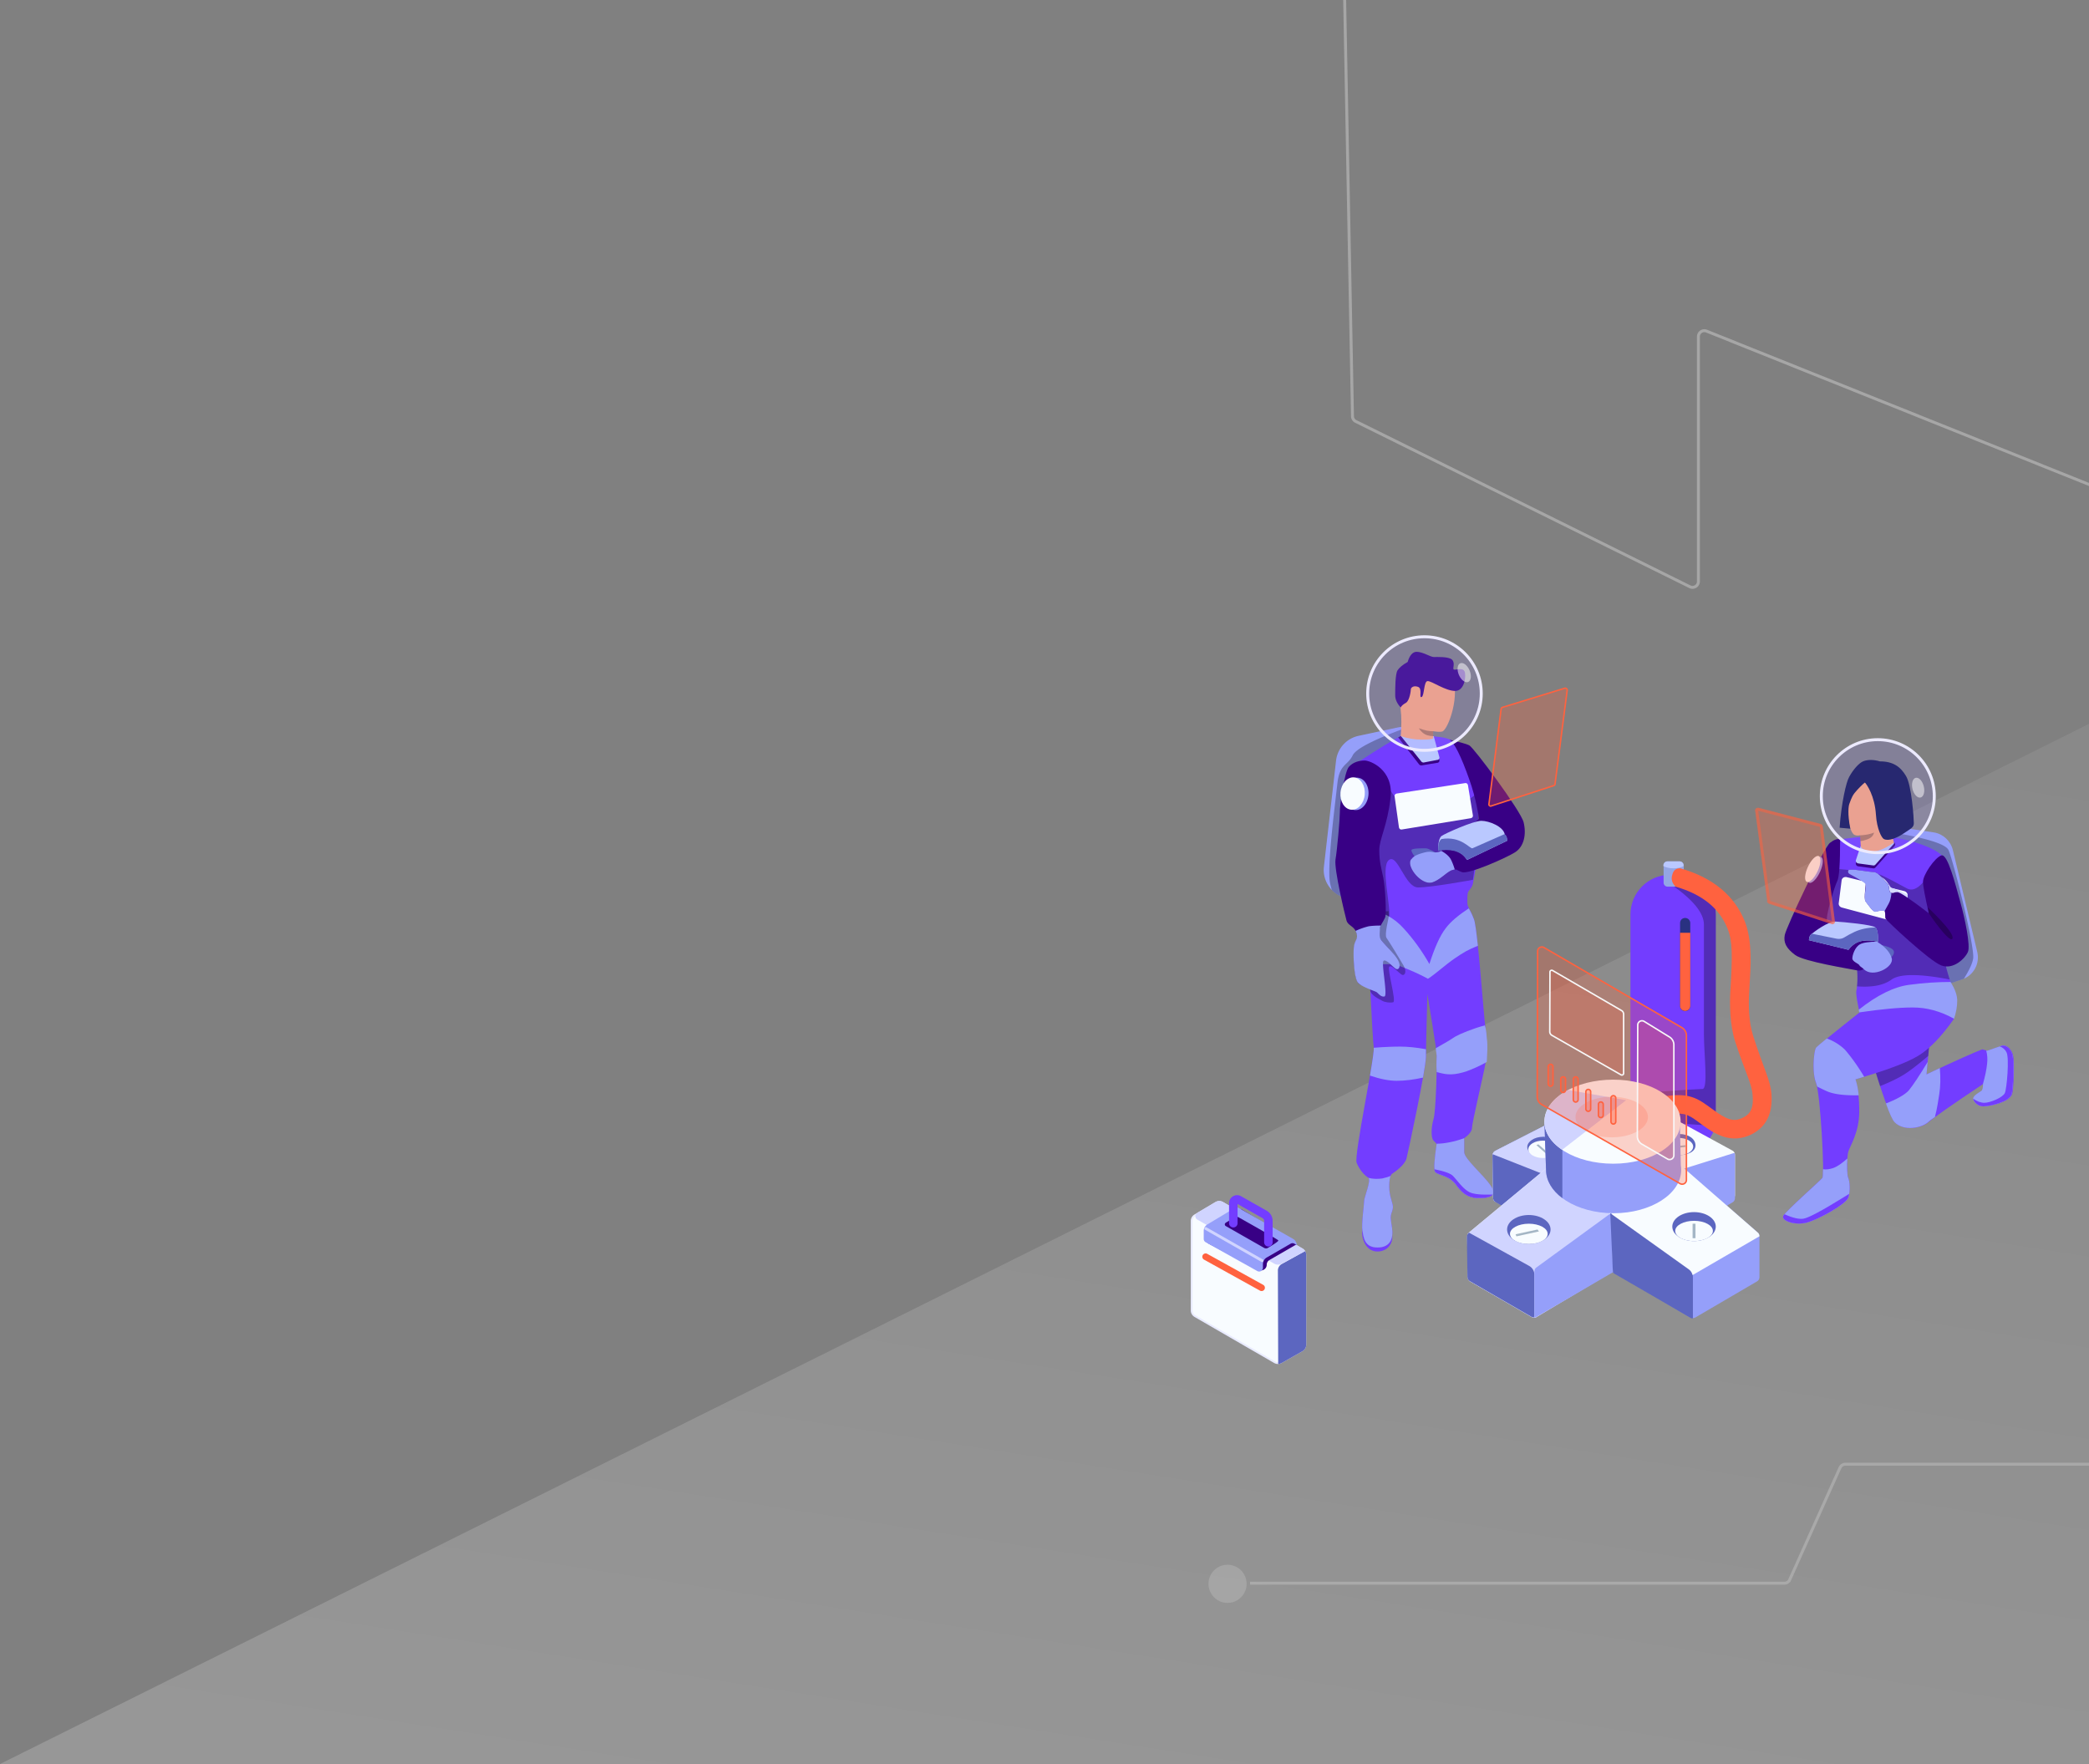 <svg width="707" height="597" fill="none" xmlns="http://www.w3.org/2000/svg"><rect width="100%" height="100%" fill="#808080" stroke="none"/><path d="M712 242.5V597H0l712-354.5z" fill="url(#paint0_linear)" fill-opacity=".2"/><path d="M633.463 278.567l22.563 55.622 8.044-2.747c3.825-1.275 6.082-5.297 5.101-9.319l-8.24-34.433c-.785-3.139-3.336-5.493-6.475-5.983l-20.993-3.14z" fill="#959FFA"/><path d="M640.983 281.798l16.842 51.776 6.245-2.132a7.59 7.59 0 00.601-.228c1.859-2.972 2.902-5.255 3.129-6.852.585-4.102-6.913-33.677-8.341-36.671-.922-1.934-6.731-3.838-17.426-5.712l-1.05-.181z" fill="#000" fill-opacity=".288"/><path d="M622.476 284.061l-6.769 31.489 12.557 10.104c.49 3.826.49 7.063 0 9.712-.785 3.924 9.908 41.299 13.047 44.438 3.139 3.139 9.025 1.962 11.281 0 1.472-1.275 7.652-5.689 18.737-13.047 0 1.374-.196 2.257-.589 2.453-.588.392-2.746 1.569-2.746 2.55 0 .883 1.373 2.649 3.335 2.649s8.534-1.275 9.614-4.022c.588-1.57.882-10.987.392-13.047-.392-2.158-2.158-3.826-3.63-3.433-.392.098-2.06.686-4.905 1.667-.392.196-1.667-.588-2.06-.392-2.55.981-8.828 3.728-18.736 8.436l2.158-23.151 7.161-5.101c-1.864-4.316-3.237-9.515-4.218-15.598-.981-6.082-.981-16.186 0-30.312-2.943-3.139-14.334-6.385-20.012-6.376-5.678.009-6.778-.009-14.617.981z" fill="#733DFF"/><path d="M653.224 350.518l-20.647 4.776a311.687 311.687 0 003.72 12.277c3.228-1.29 5.829-2.536 7.806-3.741l.342-.212c1.967-1.24 4.681-3.326 8.142-6.258l.637-6.842zm-32.869-56.587l-4.648 21.619 12.557 10.104c.398 3.107.473 5.826.225 8.156 4.972.379 8.768-.317 11.387-2.089l.258-.181c2.804-2.034 9.378-2.051 19.723-.049-1.143-3.452-2.049-7.36-2.752-11.723-.705-4.37-.904-10.818-.595-19.342l-5.078-2.553c-2.175 2.815-4.176 3.754-6.001 2.815l-.851-.446c-3.028-1.609-8.384-4.613-9.684-4.613l-.174-.004c-1.129-.041-4.23-.445-9.303-1.212l-5.064-.482z" fill="#000" fill-opacity=".288"/><path d="M635.523 318.788c-.392-2.061-1.079-3.532-2.06-4.415-1.373-1.373-14.518-1.569-15.107-2.845-.589-1.275 2.453-11.379 3.434-13.341.686-1.275.98-5.984.98-14.126-.882-.294-2.06.098-3.433 1.177-2.158 1.668-14.813 28.547-15.303 31.195-.491 2.551.49 4.513 3.531 6.769 3.041 2.256 18.639 4.709 20.405 5.101 1.177.294 2.06.196 2.746-.392-.686-.589-1.177-1.079-1.373-1.472-.294-.49-2.256-.981-2.256-2.158 0-1.079.883-3.924 2.55-4.807 1.178-.294 3.041-.588 5.886-.686z" fill="#380085"/><path d="M612.046 298.581c-.724-.775-.301-3.278.944-5.592 1.246-2.313 2.842-3.561 3.566-2.786.723.774.3 3.278-.945 5.591-1.246 2.314-2.842 3.562-3.565 2.787z" fill="#959FFA"/><path d="M611.267 298.272c-.723-.774-.3-3.278.945-5.591 1.246-2.314 2.842-3.562 3.565-2.787.724.775.301 3.278-.945 5.592-1.245 2.313-2.841 3.561-3.565 2.786z" fill="#F8FCFF"/><path d="M635.523 319.585s5.46.796 5.46 2.567c0 1.772-1.858 2.21-1.858 2.21l-3.602-4.777z" fill="#5C66C0"/><path d="M630.815 328.009c2.974 3.084 10.3-.687 9.417-3.728-.589-1.962-2.158-3.826-4.709-5.395v-.197c-2.845 0-5.003.308-5.984.896-1.766.883-2.636 3.698-2.636 4.777 0 1.079 2.106 1.732 2.4 2.321.098.392.858.649 1.512 1.326zm7.455 45.419c1.177 3.335 2.256 5.69 2.943 6.376 3.139 3.14 9.025 1.962 11.281 0 .393-.392 1.177-.981 2.354-1.765.785-2.943 1.178-5.886 1.472-7.75.392-2.453.49-5.395.196-8.829-1.373.687-2.943 1.373-4.512 2.158l.392-4.218c-2.845 4.709-5.003 7.946-6.376 9.614-1.276 1.471-4.317 3.139-7.75 4.414zm32.863-6.671c0 1.374-.196 2.158-.589 2.453-.588.392-2.747 1.569-2.747 2.55 0 .883 1.374 2.649 3.336 2.649 1.962 0 8.534-1.275 9.613-4.022.589-1.57.883-10.987.393-13.047-.393-2.158-2.158-3.826-3.63-3.434-.392.099-2.06.687-4.905 1.668h-.392c.392 1.374.49 2.845.294 4.513-.196 1.962-.687 4.218-1.373 6.67z" fill="#959FFA"/><path d="M677.509 353.906l-.132.037c-.135.041-.33.104-.585.189 1.056.376 1.826 1.053 2.308 2.03.971 1.968.082 12.298-.582 13.768-.664 1.469-4.901 3.287-6.934 3.287-1.183 0-2.444-.462-3.783-1.384l-.004-.073c0 .883 1.374 2.649 3.336 2.649l.31-.009c2.265-.116 8.276-1.397 9.303-4.013.589-1.57.883-10.987.393-13.047-.393-2.158-2.158-3.826-3.63-3.434z" fill="#733DFF"/><path d="M645.627 302.896l-.981 8.24c0 .687-.588 1.275-1.275 1.275h-.294l-19.816-5.297c-.589-.196-.981-.687-.981-1.275l.981-7.75c0-.687.589-1.275 1.275-1.275h.295l19.815 4.806c.491.197.981.687.981 1.276z" fill="#F8FCFF"/><path d="M635.523 296.703c-.961.206-1.44 2.918-1.437 8.137l9.972 2.666h.294c.644 0 1.201-.517 1.269-1.148l.006-.127-.001-3.425-3.474-1.625c-1.134-.522-2.061-.576-2.3-.956l-.332-.526c-.845-1.313-2.325-3.352-3.997-2.996z" fill="#D5D9FF"/><path d="M657.007 289.506c-2.257.784-6.181 6.621-6.181 8.877 0 1.57.687 5.101 1.962 10.693-6.278-4.807-9.809-7.161-10.594-7.161-1.275 0-1.275.392-1.766.294-.49 0-.785-.196-.883-.589-.294-.686-.098-1.863-.686-2.452-1.276-1.275-3.14-4.022-4.807-4.022-1.766 0-8.142-1.373-8.535-.589-.392.785.294 1.079.687 1.276.392.196 5.003 1.667 5.199 2.354.294.687-.785 5.886 0 6.867.785.981 2.354 3.433 3.237 3.433.589 0 1.472-.392 2.257-.392.392 0 .882 0 .981.392.294.883 0 1.962.294 2.453.294.588 14.715 14.224 18.835 15.793 4.12 1.57 8.142-2.452 9.025-4.61.883-2.06-.981-11.183-2.649-17.069-1.57-5.592-4.218-16.333-6.376-15.548z" fill="#380085"/><path d="M640.134 302.209c-.294-.098-.491-.196-.589-.49-.294-.687-.098-1.962-.686-2.551-1.276-1.275-3.105-4.043-4.773-4.043-1.766 0-8.142-1.374-8.534-.589-.393.785.26 1.199.652 1.395.392.196 5.003 2.648 5.199 3.335.294.687-.785 4.905 0 5.886.785.981 2.354 3.433 3.237 3.433.589 0 1.472-.392 2.257-.392.294 0 .686 0 .882.196l1.472-2.648c.49-.883.785-2.159.883-3.532z" fill="#959FFA"/><path fill-rule="evenodd" clip-rule="evenodd" d="M635.561 318.724c-1.841-.49-3.604-.582-5.388-.283-1.784.3-3.31 1.3-4.578 3.002l-13.385-3.256c.051-.979.283-1.655.897-2.114.819-.644 5.531-4.327 8.176-4.188 2.645.139 12.323 1.039 13.452 1.982.65.722.96 2.31.826 4.857z" fill="#BAC8FF"/><path d="M627.682 315.364c-1.51.706-2.624 1.336-3.335 1.79-.815.546-1.707.696-2.681.547l-8.554-1.726c-.516.465-.851 1.233-.902 2.213l13.385 3.255c1.268-1.702 2.789-2.604 4.578-3.002 1.784-.299 3.547-.207 5.388.283.129-2.449-.078-4.13-.826-4.857-2.557.062-4.939.527-7.053 1.497z" fill="#5C66C0"/><path d="M619.828 312.705l-21.092-6.866c-.294-.099-.588-.393-.588-.687l-4.12-30.803c-.098-.49.294-.883.785-.981h.294l21.091 5.494c.392.098.588.392.687.784l4.12 32.177c.098.49-.295.882-.785.981-.098 0-.196 0-.392-.099z" fill="#FF623F" fill-opacity=".3"/><path d="M619.982 312.23l.036.012.033.016a.467.467 0 00.117.044.569.569 0 00.285-.167.234.234 0 00.061-.214l-.003-.018-.002-.017-4.116-32.145c-.074-.273-.176-.359-.316-.394h0l-.005-.002-21.029-5.477h-.001 0-.001 0-.001 0-.002 0-.001 0-.001 0-.002 0-.001 0-.001 0-.002 0-.001 0-.001 0-.002 0-.001 0-.001 0-.002 0-.001 0-.002 0-.001 0-.001 0-.002 0-.001 0-.001 0-.002 0-.001 0-.001 0-.002 0-.001 0-.001 0-.002 0-.001 0-.001 0-.002 0-.001 0-.002 0-.001 0-.001 0-.002 0-.001 0-.001 0-.002 0-.001 0-.001 0-.002 0-.001 0-.001 0-.002 0-.001 0-.001 0-.002 0-.001 0-.001 0-.002 0-.001 0-.002 0-.001 0-.001 0-.002 0-.001 0-.001 0-.002 0-.001 0-.001 0-.002 0-.001 0-.001 0-.002 0-.001 0-.001 0-.002 0-.001 0-.002 0-.001 0-.001 0-.002 0-.001 0-.001 0-.002 0-.001 0-.001 0-.002 0-.001 0-.001 0-.002 0-.001 0-.001 0-.002 0-.001 0-.001 0-.002 0-.001 0-.002 0-.001 0-.001 0-.002 0-.001 0-.001 0-.002 0-.001 0-.001 0-.002 0-.001 0-.001 0-.002 0-.001 0-.001 0-.002 0-.001 0-.002 0-.001 0-.001 0-.002 0-.001 0-.001 0-.002 0-.001 0-.001 0-.002 0-.001 0-.001 0-.002 0-.001 0-.001 0-.002 0-.001 0-.002 0-.001 0-.001 0-.002 0a.576.576 0 00-.29.169.237.237 0 00-.061.214l.003.016.002.016 4.12 30.803.005.033v.028s.006.033.055.087a.49.49 0 00.19.13h.002l21.087 6.866z" stroke="#FF623F" stroke-opacity=".5"/><path d="M641.213 286.317l-6.475 7.259c-.196.196-.49.393-.784.295l-5.101-.687c-.491-.098-.785-.491-.785-.981 0-.098.098-.196.098-.294l1.471-4.415c.197-.294.491-.49.883-.392l10.104-2.256c.491.098.785.49.785.981 0 .294-.098.392-.196.49z" fill="#380085"/><path fill-rule="evenodd" clip-rule="evenodd" d="M640.886 285.656l-6.148 6.939c-.196.197-.49.393-.784.295l-5.101-.687c-.491-.098-.785-.49-.785-.981 0-.098.098-.196.098-.294l1.471-4.415c.197-.294.491-.49.883-.392l8.144-2.155c.49.098 2.353.782 2.353 1.272 0 .294-.033.32-.131.418z" fill="#BAC8FF"/><path d="M632.875 288.083c-2.061-.392-3.037-.919-3.135-1.802l-.201-3.593c-.981.196-1.766.098-2.256-.393-.687-.687-1.864-2.845-1.864-8.338 0-5.494 1.962-10.693 2.845-11.674.883-.981 3.531-4.807 8.633-3.728 5.003 1.178 8.142 5.2 7.357 10.791-.785 5.592-3.826 8.633-3.826 11.281 0 1.766.163 3.255.555 4.531-3.433 2.354-6.048 3.317-8.108 2.925z" fill="#FFA877"/><path d="M634.248 281.775c-1.255.504-2.666.802-4.234.892l-.475.02.083 1.956c.604-.039 1.35-.216 2.236-.531 1.356-.482 2.152-1.261 2.39-2.337z" fill="#000" fill-opacity=".288"/><path d="M631.159 264.83c.612.611 3.326 4.445 3.737 10.933.295 4.635 1.87 7.791 2.687 8.2 1.57.785 4.317-.295 6.769-1.962 2.452-1.668 3.368-1.962 3.368-3.434 0-1.471-.719-12.85-2.681-15.99-1.864-3.139-4.389-4.904-8.803-4.904-2.257-.687-4.342-.589-5.716 0-1.373.588-3.335 2.746-4.709 5.297-.98 1.667-2.627 8.818-3.216 17.156l3.624.332c-1.008-5.044-.604-7.776-.309-8.463.159-.266.627-2.155 1.672-3.515.882-1.145 2.949-3.246 3.577-3.65z" fill="#0D134E"/><path d="M629.245 342.723c-9.319 7.358-14.224 11.38-14.617 11.968-.686.883-1.471 8.142 0 11.87 1.472 3.728 2.943 31.097 2.159 32.078-.785.981-12.459 11.281-13.244 12.851-.784 1.57 3.826 3.335 7.946 2.256 4.12-1.079 13.243-6.278 14.028-8.436.785-2.158.491-5.592 0-6.671-.49-1.079-.49-6.965 0-8.829.491-1.765 3.728-6.474 3.728-13.635 0-4.807-.491-8.437-1.373-10.889 10.3-2.943 17.363-5.592 21.287-7.946 3.924-2.354 7.946-6.573 12.164-12.557l-1.864-6.18h-21.287l-8.927 4.12z" fill="#733DFF"/><path d="M616.404 269.444c0 10.56 8.56 19.12 19.119 19.12 10.56 0 19.12-8.56 19.12-19.12 0-10.559-8.56-19.119-19.12-19.119-10.559 0-19.119 8.56-19.119 19.119z" fill="#9286FF" fill-opacity=".193" stroke="#ECEAFE"/><path opacity=".504" fill-rule="evenodd" clip-rule="evenodd" d="M647.271 267.047c-.459-1.84.022-3.544 1.073-3.806 1.052-.262 2.276 1.017 2.734 2.857.459 1.84-.021 3.544-1.073 3.806-1.051.262-2.275-1.017-2.734-2.857z" fill="#fff"/><path d="M662.402 338.701c0 1.962-.392 4.022-1.079 6.083-4.513-2.551-9.221-3.826-13.93-3.826-4.807 0-10.791.588-18.148 1.667l-.196-.883c6.278-5.003 11.968-7.749 16.971-8.436 5.003-.687 9.711-.981 14.126-.981 1.471 2.354 2.256 4.414 2.256 6.376zm-45.419 56.995c0 1.668-.098 2.747-.196 2.943-.785.981-12.459 11.281-13.244 12.851-.784 1.57 3.826 3.335 7.946 2.256 4.12-1.079 13.243-6.278 14.028-8.436.785-2.158.491-5.592 0-6.671-.392-.785-.49-4.12-.294-6.572-1.864 1.667-3.433 2.746-4.807 3.237-1.177.392-2.354.588-3.433.392z" fill="#959FFA"/><path d="M610.42 412.429c-1.525.262-3.682-.235-6.472-1.493-.202.236-.34.425-.405.554-.784 1.569 3.826 3.335 7.946 2.256 4.12-1.079 13.243-6.278 14.028-8.436.143-.392.249-.825.326-1.278l-1.758 1.093c-7.398 4.575-11.953 7.01-13.665 7.304z" fill="#733DFF"/><path d="M618.258 351.454c-2.256 1.864-3.433 2.845-3.63 3.139-.686.883-1.471 8.142 0 11.87.098.294.197.687.393 1.275.981.491 1.962.981 2.845 1.374 2.354 1.177 6.082 1.667 11.183 1.569-.196-2.158-.589-3.924-1.079-5.395l2.943-.883c-2.355-3.924-4.611-6.965-6.573-9.221a17.21 17.21 0 00-6.082-3.728z" fill="#959FFA"/><path d="M652.429 307.08s9.269 8.585 8.349 10.545c-.921 1.96-7.99-8.549-7.99-8.549l-.359-1.996z" fill="#000" fill-opacity=".288"/><path d="M567.345 296.068c7.377 0 13.341 5.965 13.341 13.42v69.296c0 2.59-.863 5.101-2.511 7.063-2.982 3.689-6.984 5.494-11.929 5.494-4.944 0-8.946-1.805-11.928-5.494-1.648-1.962-2.512-4.473-2.512-7.063v-69.296c0-7.377 5.965-13.42 13.342-13.42h2.197z" fill="#733DFF"/><path d="M571.307 296.665l-5.572 2.788c7.294 5.059 10.941 9.551 10.941 13.475v37.133c0 6.671 1.496 18.492-.508 18.492l-.384.006c-1.84.05-7.321.398-16.444 1.043v9.996l21.119 1.464c.126-.62.2-1.253.221-1.893l.006-.385v-69.296c0-6.061-3.941-11.136-9.379-12.823z" fill="#000" fill-opacity=".288"/><path fill-rule="evenodd" clip-rule="evenodd" d="M568.522 291.516c.707 0 1.334.628 1.334 1.335v5.885c0 .707-.549 1.335-1.334 1.335h-4.159c-.706 0-1.334-.628-1.334-1.335v-5.885c0-.707.549-1.335 1.334-1.335h4.159z" fill="#94A5E5"/><path fill-rule="evenodd" clip-rule="evenodd" d="M562.95 293.086v-.235c0-.707.628-1.335 1.335-1.335h4.159c.706 0 1.334.628 1.334 1.335v.235c-.706.471-1.962.785-3.375.785-1.412 0-2.668-.314-3.453-.785z" fill="#BAC8FF"/><path d="M570.327 310.665c.942 0 1.727.785 1.727 1.727v28.095c0 .942-.785 1.726-1.727 1.726a1.741 1.741 0 01-1.726-1.726v-28.095c0-1.021.785-1.727 1.726-1.727z" fill="#293181"/><path d="M568.601 315.688h3.453v24.721c0 .941-.785 1.726-1.727 1.726a1.742 1.742 0 01-1.726-1.726v-24.721z" fill="#FF623F"/><path d="M568.718 293.871c10.987 3.139 18.345 9.221 21.876 18.148 1.177 3.139 1.766 6.769 1.864 11.379.098 3.336-.098 5.984-.49 12.851-.197 3.63-.197 9.516 1.373 14.322 3.532 11.085 5.788 14.813 6.18 19.522.491 6.572-1.569 11.183-6.769 13.832-3.237 1.569-6.474 1.765-9.711.686-2.256-.784-4.12-1.863-7.063-4.022-2.747-2.06-3.336-2.452-4.415-2.943-.294-.196-.588-.294-.883-.392-3.139-.981-8.338.196-13.635 1.766l-1.864-6.082c6.376-1.864 12.851-3.139 17.363-1.668.589.196 1.177.392 1.766.687 1.57.785 2.158 1.177 5.395 3.531 4.807 3.532 7.063 4.317 10.203 2.747 2.648-1.275 3.629-3.433 3.237-7.652-.294-4.022-2.453-7.455-5.886-18.05-1.864-5.689-1.864-12.949-1.668-16.676.785-12.655.785-17.265-.883-21.484-2.746-6.965-8.534-11.673-17.657-14.322-1.177-1.177-1.57-2.551-1.079-4.022.392-1.57 1.373-2.256 2.746-2.158z" fill="#FF623F"/><path d="M485.728 255.024l-2.158-4.022a9.682 9.682 0 00-10.497-4.807l-13.341 2.845a9.707 9.707 0 00-7.554 8.338l-4.12 36.002c-.49 4.415 2.158 8.633 6.279 10.202l15.793 5.69 15.598-54.248z" fill="#959FFA"/><path d="M478.059 281.698l-2.086-35.42-1.038.379c-10.225 3.769-15.925 6.738-17.1 8.907l-.055.108c-1.581 3.308-4.324 2.929-5.094 8.969l-1.102 9.451c-1.023 8.962-2.212 20.803-1.456 24.657.155.791.363 1.61.625 2.456a9.806 9.806 0 003.584 2.377l6.866 2.474 13.807-13.753 3.049-10.605z" fill="#000" fill-opacity=".288"/><path d="M474.054 249.138c-2.256 1.079-6.965 3.924-14.028 8.535 2.943 62.586 4.513 94.86 4.905 96.724.491 2.845-6.769 36.591-5.788 39.141.981 2.453 2.747 4.316 3.924 5.003 1.177.687-1.373 6.671-1.373 7.848 0 1.177-.981 7.946-.589 10.104.393 2.158.589 5.69 5.101 5.69 4.513 0 5.396-3.336 4.905-6.671-.49-3.433-.686-3.532 0-5.493.687-1.962.098-2.355-.588-5.298-.785-3.041-.295-6.867.588-7.455.883-.589 4.317-2.943 4.905-5.199.589-2.257 6.573-30.313 6.573-34.335 0-2.746.49-21.348.49-21.348s3.237 19.583 3.237 21.054c0 2.158-.294 18.835-1.177 21.385-.785 2.649-.883 6.279 0 7.162.589.588.981.981 1.079 1.275-.784 5.297-.981 8.338-.588 9.221.588 1.275 4.807 1.275 7.063 4.414 2.256 3.14 4.316 4.611 7.75 4.611 3.433 0 6.572-.589 4.022-4.218-2.453-3.63-8.927-9.025-8.927-11.281V385.2c1.765-1.276 2.648-2.453 2.648-3.532 0-1.667 4.022-18.54 4.513-21.581.49-3.041.588-8.142 0-12.459-.589-4.316-2.551-33.059-3.924-36.688-1.373-3.63-2.158-3.924-2.158-5.396 0-1.471-.098-3.237.392-3.924.491-.686 1.275-1.471 1.472-2.55.196-1.079 2.648-12.459 1.863-23.347-.784-10.889-6.376-23.642-8.534-24.917-1.472-.883-3.532-1.374-6.278-1.57-5.298-1.177-9.222-1.177-11.478-.098z" fill="#733DFF"/><path d="M499.756 268.674s-13.495 10.108-18.639 9.109c-5.143-1-11.036-11.085-11.036-11.085l-9.351 25.946 4.663 20.65s3.779 1.147 4.688-2.418c.909-3.566-3.016-17.671 0-19.85 3.016-2.179 5.403 9.314 9.872 9.314 4.468 0 18.546-2.588 18.546-2.588l2.826-19.969-1.569-9.109z" fill="#000" fill-opacity=".288"/><path d="M485.928 354.753c.098 1.374.31 2.289.31 2.583 0 .687-.196 2.653 0 5.498 2.453.588 4.591 1.373 9.202 0 2.452-.687 6.278-2.551 7.749-3.434.098-2.452.393-5.559 0-8.109-.098-.785-.098-2.756-.686-4.251-3.924.981-8.535 2.943-9.908 3.728-1.472.98-2.645 1.729-6.667 3.985zm-22.37-28.51c3.826.294 7.421-.3 9.873.583 2.747.981 7.597 3.113 9.844 4.42 2.453-1.528 5.988-4.81 9.072-6.901 3.062-2.076 4.284-2.83 7.83-4.265-.528-4.542-.912-8.061-1.402-9.14-.785-2.06-1.288-2.747-1.681-3.532-3.531 2.355-6.167 4.513-7.835 6.769-1.962 2.55-3.727 6.573-5.493 12.066-2.453-4.316-5.395-8.436-8.731-12.066-3.139-3.532-7.357-5.788-12.556-6.769.588 7.063.883 13.44 1.079 18.835z" fill="#959FFA"/><path d="M461.694 317.022c.098.098.098.196.196.392.883 2.256-.294 2.453-.687 4.611-.392 2.256 1.033 11.436 2.504 12.908 0 1.974 3.55 3.386 4.139 3.778.588.392 2.481.775 3.658.481 1.177-.294-2.158-11.379-1.276-12.066.785-.687 3.14 2.158 4.219 2.747 1.079.49 1.765-1.178.49-3.238-1.177-2.06-4.898-8.142-5.683-9.221-.785-1.079.778-6.582.778-7.661 0-.294-.196-.971 0-1.364-1.373 0-2.648 0-3.924.196-1.177.295-2.746 7.652-4.414 8.437z" fill="#000" fill-opacity=".288"/><path d="M486.218 387.064c.098 0 .098 0 0 0-.784 5.395-.981 8.436-.588 9.319.588 1.275 4.807 1.275 7.063 4.414 2.256 3.139 4.316 4.611 7.75 4.611 3.433 0 6.572-.589 4.022-4.218-2.453-3.63-8.927-9.025-8.927-11.282V385.2c-1.668.588-3.336 1.079-4.905 1.373-1.472.294-2.943.491-4.415.491z" fill="#959FFA"/><path d="M485.63 396.383c.588 1.275 4.807 1.275 7.063 4.414 2.256 3.139 4.316 4.611 7.75 4.611l.529-.005c1.84-.037 3.511-.284 4.149-1.136-3.815.135-6.389-.122-7.722-.771-2.294-1.118-4.165-4.015-5.685-5.544-.829-.833-2.908-1.576-6.235-2.228.032.285.082.505.151.659zm-24.525 22.072c.393 2.158 1.766 5.085 5.11 5.085 3.085 0 5.279-2.374 4.964-5.516-.27 2.316-1.618 4.159-4.973 4.159-4.512 0-4.708-3.532-5.101-5.69a5.314 5.314 0 01-.065-.553c-.046 1.037-.039 1.94.065 2.515z" fill="#733DFF"/><path d="M463.165 398.639c.883.981-1.471 6.573-1.471 7.75 0 1.177-.981 7.946-.589 10.104.393 2.158.589 5.69 5.101 5.69 4.513 0 5.396-3.336 4.905-6.671-.49-3.433-.686-3.531 0-5.493.687-1.962.098-2.355-.588-5.298-.589-2.452-.393-5.395.098-6.768-.589.294-1.57.588-2.845.882-1.472.197-3.041.197-4.611-.196zm1.766-44.046c.098 1.079-.49 4.807-1.275 9.418 3.433 1.177 6.474 1.765 9.025 1.765 2.845 0 5.788-.392 8.927-1.079.588-3.433.981-6.082.981-7.063v-2.55c-3.237-.589-6.18-.883-8.731-.883-2.256 0-5.199.098-8.927.392z" fill="#959FFA"/><path d="M490.535 250.315c2.845.687 5.689 1.374 6.768 1.962 1.57.883 17.364 22.072 18.345 25.996.981 4.022.196 8.24-2.943 10.202-3.139 1.962-15.794 7.554-17.952 6.671-2.158-.785-1.57-1.177-3.237-.687-1.668.491-3.826 3.041-6.377 4.022-4.022 1.8-9.908-5.984-7.259-7.946.785-1.177 3.559-1.864 4.344-2.06 1.864-.49 2.915 0 3.406 0 1.177 0 2.648-.49 2.648-1.177s0-1.668.883-2.256c.883-.491 11.38-7.456 11.38-7.946 0-.491-1.048-7.115-3.206-13.099-2.845-8.142-5.231-12.799-6.8-13.682z" fill="#380085"/><path d="M486.022 288.612s-2.543-1.515-3.416-1.515c-.874 0-4.641-.082-4.9.555-.26.637 1.614 2.948 1.614 2.948l6.702-1.988z" fill="#5C66C0"/><path d="M487.922 288.037l-.145-.08c-.532.32-1.399.518-2.147.518-.467 0-1.444-.445-3.146-.063l-.26.063c-.785.196-3.559.883-4.344 2.06-2.614 1.937 3.086 9.545 7.102 8.012l.157-.066c2.551-.981 4.709-3.531 6.377-4.022l.335-.094c.202-.054.362-.089.497-.107l-.11-.363a20.423 20.423 0 00-1.122-2.869c-.525-1.074-1.59-2.07-3.194-2.989l-.145-.08.145.08z" fill="#959FFA"/><path fill-rule="evenodd" clip-rule="evenodd" d="M486.709 287.789c1.864-.393 3.629-.393 5.395 0 1.766.392 3.237 1.471 4.415 3.237l13.537-6.475c0-.981-.196-1.667-.785-2.158-.439-2.652-5.297-4.61-7.946-4.61-2.648 0-12.36 4.316-13.537 5.199-.687.686-1.079 2.256-1.079 4.807z" fill="#BAC8FF"/><path d="M498.316 287.094l10.889-4.801c.49.491.976.946.851 2.258l-13.537 6.475c-1.178-1.766-2.649-2.579-4.415-3.069-1.766-.393-3.531-.393-5.395 0 0-2.453.325-3.309 1.11-3.996 6.623-1.12 9.516 3.231 10.497 3.133z" fill="#5C66C0"/><path d="M504.764 272.738l-.017.006-.017.008a.674.674 0 01-.17.065.443.443 0 01-.085.007c-.399-.089-.625-.385-.565-.682l.002-.009.001-.008 4.118-32.161c.086-.335.236-.523.501-.589h0l.013-.004 21.055-6.463h.231c.399.089.625.384.565.682l-.001.008-.001.009-4.12 31.783-.003.016v.016c0 .065-.034.156-.119.25a.738.738 0 01-.298.2s0 0 0 0l-21.09 6.866z" fill="#FF623F" fill-opacity=".28" stroke="#FF623F" stroke-width=".5"/><path d="M456.495 259.537c1.471-1.668 3.629-2.159 5.395-2.159 1.766 0 9.81 3.041 8.731 12.557-1.079 9.614-3.826 13.93-3.826 17.854 0 3.924.785 6.376 1.373 9.319.589 2.943 1.178 12.066.589 13.439-.589 1.374-1.864 2.943-1.864 3.924 0 1.079-.392 2.453.392 3.532.785 1.079 3.532 3.63 4.807 5.788 1.177 2.06.589 3.825-.49 3.237-1.079-.491-3.434-3.434-4.218-2.747-.785.687 1.471 11.772.294 12.066-1.177.294-1.57-1.275-2.158-1.667-.589-.393-4.415-.589-5.788-1.962-1.472-1.472-1.766-10.301-1.373-12.557.392-2.256 1.569-2.354.686-4.611-.883-2.256-2.845-2.256-3.335-4.022-.491-1.765-4.218-17.167-3.728-20.6.589-3.434 1.472-13.734 1.472-15.892-.098-2.256 1.569-13.832 3.041-15.499z" fill="#380085"/><path d="M458.751 315.06c.098.098.098.196.196.392.883 2.256-.294 2.453-.687 4.611-.392 2.256-.098 11.085 1.374 12.556 1.373 1.472 5.661 2.757 6.25 3.149.588.392 1.5 1.756 2.677 1.462 1.177-.294-1.177-11.379-.295-12.066.785-.687 3.14 2.158 4.219 2.747 1.079.49 1.765-1.178.49-3.238-1.177-2.06-5.046-5.687-5.665-6.753-.62-1.067-.295-2.524-.295-3.603 0-.294.098-.686.295-1.079-1.374 0-2.869.056-4.145.252a24.432 24.432 0 00-4.414 1.57zm.76-51.86c2.266.198 3.89 2.809 3.625 5.832-.264 3.022-2.316 5.311-4.583 5.113-2.267-.198-3.89-2.809-3.626-5.832.265-3.022 2.317-5.311 4.584-5.113z" fill="#959FFA"/><path d="M458.259 263.09c2.267.199 3.89 2.809 3.626 5.832-.265 3.022-2.317 5.312-4.583 5.113-2.267-.198-3.89-2.809-3.626-5.831.264-3.023 2.316-5.312 4.583-5.114zm38.554 2.626c-.098-.49-.491-.784-.981-.686l-23.151 3.531c-.491.098-.785.491-.687.981l1.472 10.497c.098.49.49.785.981.686l23.347-3.825c.49-.098.785-.491.687-.981l-1.668-10.203z" fill="#F8FCFF"/><path d="M484.892 248.899l-10.339-.059-1.367.711 6.988 9.005c.196.294.491.49.883.49l5.358-.883h.098a.785.785 0 00.588-1.079l-2.209-8.185z" fill="#380085"/><path fill-rule="evenodd" clip-rule="evenodd" d="M485.237 249.138h-11.085l6.769 8.437c.196.294.491.49.883.49l4.611-.883h.098a.785.785 0 00.588-1.079l-1.864-6.965z" fill="#BAC8FF"/><path d="M481.117 250.315c-2.354 0-4.61-.392-7.063-1.177.295-3.63.295-6.573 0-8.829-.392-3.335-.686-15.401 4.12-16.676 4.807-1.374 10.791.588 13.047 4.904 3.336 6.279-1.177 18.639-3.139 19.031-.686.197-1.667.099-3.041-.098v2.355c-.294.392-1.569.49-3.924.49z" fill="#FFA877"/><path d="M480.174 246.461c.821 1.253 1.795 2.046 2.923 2.379.709.21 1.358.305 1.945.285l-.001-1.655.215.031-.019-.032c-.891.002-1.668-.063-2.329-.195-.66-.131-1.572-.402-2.734-.813z" fill="#000" fill-opacity=".288"/><path d="M495.636 227.164c.686 1.373.098 6.671-3.139 6.671-3.336 0-7.848-3.336-9.32-3.336-1.373 0-1.079 5.102-2.06 5.396-.981.392.393-2.845-1.177-3.434-1.569-.588-2.452.295-2.452.785 0 .491-.393 3.826-1.668 4.611-.883.49-1.471.981-1.766 1.569-1.177-1.275-1.864-2.648-1.864-4.12 0-2.256 0-7.161.785-8.436.589-.883 1.668-1.864 3.434-2.845.686-2.354 1.765-3.433 3.041-3.433 2.06 0 4.708 1.765 5.787 1.765 1.08 0 5.003-.196 6.181.883 1.177 1.177.098 3.041.588 3.336.491.294 2.943-.785 3.63.588z" fill="#380085"/><path d="M462.881 234.718c0 10.613 8.604 19.217 19.217 19.217 10.614 0 19.218-8.604 19.218-19.217 0-10.614-8.604-19.218-19.218-19.218-10.613 0-19.217 8.604-19.217 19.218z" fill="#9286FF" fill-opacity=".193" stroke="#ECEAFE"/><path opacity=".504" fill-rule="evenodd" clip-rule="evenodd" d="M493.744 228.402c-.741-1.746-.533-3.504.465-3.928.997-.423 2.406.649 3.147 2.394.741 1.746.533 3.504-.464 3.927-.998.424-2.407-.648-3.148-2.393z" fill="#fff"/><path fill-rule="evenodd" clip-rule="evenodd" d="M505.317 405.25l-.196-14.224c0-.687.392-1.276.981-1.57l18.638-9.515c.393-.197.785-.197 1.177-.197l34.433 7.26-54.248 19.717c-.491-.196-.785-.784-.785-1.471z" fill="#BAC8FF"/><path d="M505.317 405.25l-.196-14.224c0-.687.392-1.276.981-1.57l18.638-9.515c.393-.197.785-.197 1.177-.197l34.433 7.26 34.53 30.116c.393.294.589.784.589 1.275v13.832c0 .588-.294 1.177-.883 1.471l-20.797 12.164c-.588.295-1.177.295-1.766 0l-65.921-39.141c-.491-.196-.785-.784-.785-1.471z" fill="#959FFA"/><path d="M505.317 405.25l-.196-14.224c0-.687.392-1.276.981-1.57l18.638-9.515c.393-.197.785-.197 1.177-.197l34.433 7.26-54.248 19.717c-.491-.196-.785-.784-.785-1.471z" fill="#D0D4FF"/><path d="M521.994 391.516c3.25 0 5.885-.776 5.885-2.943s-2.242-3.864-5.493-3.864c-3.251 0-5.494 1.736-5.494 3.434 0 1.697 1.851 3.373 5.102 3.373z" fill="#5C66C0"/><path d="M522.19 391.908c2.709 0 4.905-1.317 4.905-2.942 0-1.626-2.196-2.943-4.905-2.943s-4.937 1.317-4.937 2.943c0 1.625 2.228 2.942 4.937 2.942z" fill="#F8FCFF"/><path d="M520.659 387.29l-.685.244 3.24 2.871.525-.416-3.08-2.699z" fill="#A4B6C5"/><path d="M572.906 446.157v-13.832c0-1.079-.49-2.158-1.373-2.747l-34.727-26.486-31.587-12.459c0 .196-.098.295-.098.491l.196 14.224c0 .589.294 1.177.883 1.471l65.922 39.141c.196.099.49.197.784.197z" fill="#5C66C0"/><path d="M587.188 404.392v-13.538c0-.589-.294-1.177-.882-1.471l-17.503-9.541c-.392-.196-.883-.294-1.275-.196l-32.233 5.813-38.16 31.685c-.393.295-.589.883-.589 1.374l.196 13.733c0 .589.295 1.178.883 1.472l20.699 11.968a1.878 1.878 0 001.766 0l66.314-39.73c.49-.392.784-.883.784-1.569z" fill="#F8FCFF"/><path d="M567.797 390.988c3.251 0 6.023-1.169 6.023-3.336s-2.243-3.863-5.494-3.863c-3.25 0-5.493 1.736-5.493 3.433 0 1.697 1.713 3.766 4.964 3.766z" fill="#5C66C0"/><path d="M568.13 390.988c2.709 0 4.905-1.318 4.905-2.943 0-1.626-2.196-2.943-4.905-2.943s-4.937 1.317-4.937 2.943c0 1.625 2.228 2.943 4.937 2.943z" fill="#F8FCFF"/><path d="M566.364 387.985v.648l4.056-.49v-.57l-4.056.412z" fill="#A4B6C5"/><path d="M535.295 385.459l-38.16 31.685c-.393.295-.589.883-.589 1.374l.196 13.733c0 .589.295 1.177.883 1.472l20.699 11.968a1.878 1.878 0 001.766 0l25.281-33.514-10.076-26.718z" fill="#D0D4FF"/><path d="M517.413 421.006c-4.063 0-7.357-2.196-7.357-4.905s3.294-4.905 7.357-4.905c4.064 0 7.358 2.196 7.358 4.905s-3.294 4.905-7.358 4.905z" fill="#5C66C0"/><path d="M517.413 421.006c-3.521 0-6.376-1.538-6.376-3.434 0-1.896 2.855-3.433 6.376-3.433 3.522 0 6.377 1.537 6.377 3.433s-2.855 3.434-6.377 3.434z" fill="#F8FCFF"/><path d="M520.354 416.101l.493.649-7.631 1.664-.279-.695 7.417-1.618z" fill="#A4B6C5"/><path d="M497.135 417.144c-.393.393-.687.883-.687 1.374l.196 13.635c0 .589.295 1.177.883 1.472l20.699 11.968c.294.196.686.294 1.079.196v-14.322c0-1.276-.687-2.453-1.766-3.041l-20.404-11.282z" fill="#5C66C0"/><path d="M586.992 390.167l-24.224 7.588-42.875 31.259c-.392.294-.588.785-.588 1.373v15.5c.196 0 .49-.098.686-.196l66.315-38.749c.588-.294.883-.883.883-1.471v-14.519c0-.294-.099-.588-.197-.785z" fill="#959FFA"/><path d="M560.35 387.004l34.53 30.116c.393.294.589.784.589 1.275l-22.563 13.091-27.022-.755-.513-21.676 14.979-22.051z" fill="#F8FCFF"/><path d="M573.329 420.025c-4.063 0-7.357-2.196-7.357-4.905s3.294-4.905 7.357-4.905c4.063 0 7.357 2.196 7.357 4.905s-3.294 4.905-7.357 4.905z" fill="#5C66C0"/><path d="M573.329 420.025c-3.521 0-6.376-1.538-6.376-3.434 0-1.896 2.855-3.433 6.376-3.433 3.522 0 6.376 1.537 6.376 3.433s-2.854 3.434-6.376 3.434z" fill="#F8FCFF"/><path fill="#A4B6C5" d="M573.82 414.139h-.981v4.905h.981z"/><path d="M572.906 446.157v-13.832c0-1.079-.49-2.158-1.373-2.747l-26.554-18.988.889 20.173 26.253 15.197c.197.099.491.197.785.197z" fill="#5C66C0"/><path d="M522.692 379.659l.553 16.361c.078 8.055 10.287 14.57 22.869 14.57 12.63 0 22.868-6.565 22.868-14.662 0-.51-.04-1.014-.12-1.511l-.341-14.758h-45.829z" fill="#959FFA"/><path d="M522.692 379.659l.553 16.361c.035 3.612 2.107 6.914 5.516 9.458l.001-25.82-6.07.001z" fill="#5C66C0"/><path d="M545.972 393.832c-12.832 0-23.28-6.348-23.28-14.224s10.448-14.224 23.28-14.224c12.833 0 22.826 6.348 22.826 14.224s-9.993 14.224-22.826 14.224z" fill="#F8FCFF"/><path d="M550.344 372.349l-19.639-3.481c-4.906 2.604-8.013 6.445-8.013 10.74 0 3.668 2.266 7.004 5.983 9.522l21.669-16.781-19.639-3.481 19.639 3.481z" fill="#D0D4FF"/><path d="M545.469 384.906c-6.772 0-12.262-3.075-12.262-6.867 0-3.793 5.49-6.867 12.262-6.867s12.262 3.074 12.262 6.867c0 3.792-5.49 6.867-12.262 6.867z" fill="#FF623F" fill-opacity=".2"/><path d="M570.75 350.467a3.11 3.11 0 00-1.548-2.689l-46.664-27.101a1.43 1.43 0 00-2.148 1.233l-.135 49.22a3.112 3.112 0 001.567 2.709l46.789 26.737a1.43 1.43 0 002.139-1.242v-48.867z" fill="#FF623F" fill-opacity=".28" stroke="#FF623F" stroke-width=".5"/><path d="M549.5 343.233c0-.509-.271-.98-.712-1.236l-23.332-13.551a.59.59 0 00-.887.509l-.066 20.183a1.43 1.43 0 00.721 1.246l23.393 13.368a.59.59 0 00.883-.512v-20.007zm17 10.364a3.11 3.11 0 00-1.48-2.648l-8.564-5.273a1.43 1.43 0 00-2.179 1.213l-.131 37.635a3.109 3.109 0 001.553 2.703l8.655 5.005a1.43 1.43 0 002.146-1.238v-37.397z" fill="#FF623F" fill-opacity=".193" stroke="#F8F8F8" stroke-width=".5"/><path d="M546.844 379.562v-7.968a.813.813 0 00-1.625 0v7.968a.813.813 0 101.625 0zm-4.25-2.124v-3.719a.813.813 0 00-1.625 0v3.719a.813.813 0 001.625 0zm-4.25-2.125v-5.844a.813.813 0 00-1.625 0v5.844a.813.813 0 001.625 0zm-12.75-8.5v-5.844a.813.813 0 00-1.625 0v5.844a.813.813 0 001.625 0zm4.25 2.125v-3.719a.813.813 0 00-1.625 0v3.719a.813.813 0 001.625 0zm4.25 3.187v-6.906a.813.813 0 00-1.625 0v6.906a.813.813 0 101.625 0z" fill="#FF623F" fill-opacity=".28" stroke="#FF623F" stroke-width=".5"/><path d="M404.432 445.428a2.254 2.254 0 01-1.125-1.95v-30.253c0-.796.42-1.533 1.105-1.938l7.092-4.203a2.254 2.254 0 012.286-.006l26.872 15.719a2.252 2.252 0 011.115 1.945v30.332c0 .811-.436 1.56-1.142 1.96l-7.027 3.982a2.253 2.253 0 01-2.239-.01l-26.937-15.578z" fill="#F8FCFF" stroke="#E9EBFF" stroke-width=".614"/><path d="M433.81 427.773l7.896-4.371c.221.362.35.77.374 1.197l.004.143v30.332a2.56 2.56 0 01-1.174 2.152l-.124.075-7.027 3.982a2.556 2.556 0 01-1.168.331l-.102-31.593a2.559 2.559 0 011.321-2.248z" fill="#5C66C0"/><path d="M413.81 406.739l.135.074 26.872 15.719c.37.216.672.517.889.87l-7.97 4.29a2.56 2.56 0 01-2.486-.032l-26.044-14.92a1.28 1.28 0 01-.207-2.074l.082-.066.454-.337 5.813-3.443a2.561 2.561 0 012.323-.146l.139.065z" fill="#D0D4FF"/><path d="M420.483 409.46a1.278 1.278 0 00-1.318-.001l-9.256 5.558a2.562 2.562 0 00-1.242 2.194v3.463l17.13 9.055c.58.306 1.275.306 1.855-.001l.06-.032a1.87 1.87 0 00.994-1.653c0-.667.356-1.284.935-1.619l8.757-5.062a.445.445 0 01.548.081l-.553-.887a2.563 2.563 0 00-.853-.839l-17.057-10.257z" fill="#380085"/><path d="M419.194 408.793a1.28 1.28 0 00-1.291.015l-9.274 5.569a2.562 2.562 0 00-1.242 2.195v2.711c0 .463.251.891.656 1.117l17.479 9.763a1.28 1.28 0 001.904-1.118V427.8a2.56 2.56 0 011.278-2.215l8.088-4.684a1.28 1.28 0 011.319.022l.835.52-.092-.456a2.557 2.557 0 00-1.244-1.723l-18.416-10.471z" fill="#959FFA"/><path d="M419.141 411.949l.067.037s13.218 7.401 13.428 7.808c.159.309-2.333 1.825-3.535 2.533-.39.229-.87.228-1.262.004l-12.997-7.401a.634.634 0 01-.104-1.03l.041-.033.227-.167 2.904-1.71c.356-.21.788-.234 1.161-.073l.07.032z" fill="#380085"/><path d="M407.5 426.302l18.928 10.49a1.12 1.12 0 001.086-1.96l-18.928-10.489a1.12 1.12 0 10-1.086 1.959z" fill="#FF623F"/><path d="M417.4 413.967v-6.771a1.28 1.28 0 011.911-1.114l8.662 4.907a2.558 2.558 0 011.299 2.227v7.202" stroke="#733DFF" stroke-width="2.88" stroke-linecap="round"/><path d="M407.844 416.191l19.046 10.859a.48.48 0 10.477-.833l-19.046-10.859a.48.48 0 00-.477.833z" fill="#D0D4FF"/><circle cx="415.452" cy="536.01" r="6.452" transform="rotate(90 415.452 536.01)" fill="#CCC" fill-opacity=".3"/><path opacity=".4" d="M714 495.538h-89.448c-.788 0-1.502.463-1.825 1.181l-17.019 37.905a2 2 0 01-1.824 1.181H423.077" stroke="#CCC"/><path d="M454-58l3.73 198.866a2 2 0 001.112 1.755l113.081 55.951c1.329.657 2.887-.31 2.887-1.793v-82.864a2 2 0 012.744-1.857L710 165.157" stroke="#CCC" stroke-opacity=".5"/><defs><linearGradient id="paint0_linear" x1="1471.24" y1="331.833" x2="1397.9" y2="801.498" gradientUnits="userSpaceOnUse"><stop stop-color="#A8A8A8"/><stop offset="1" stop-color="#F6F6F6"/></linearGradient></defs></svg>